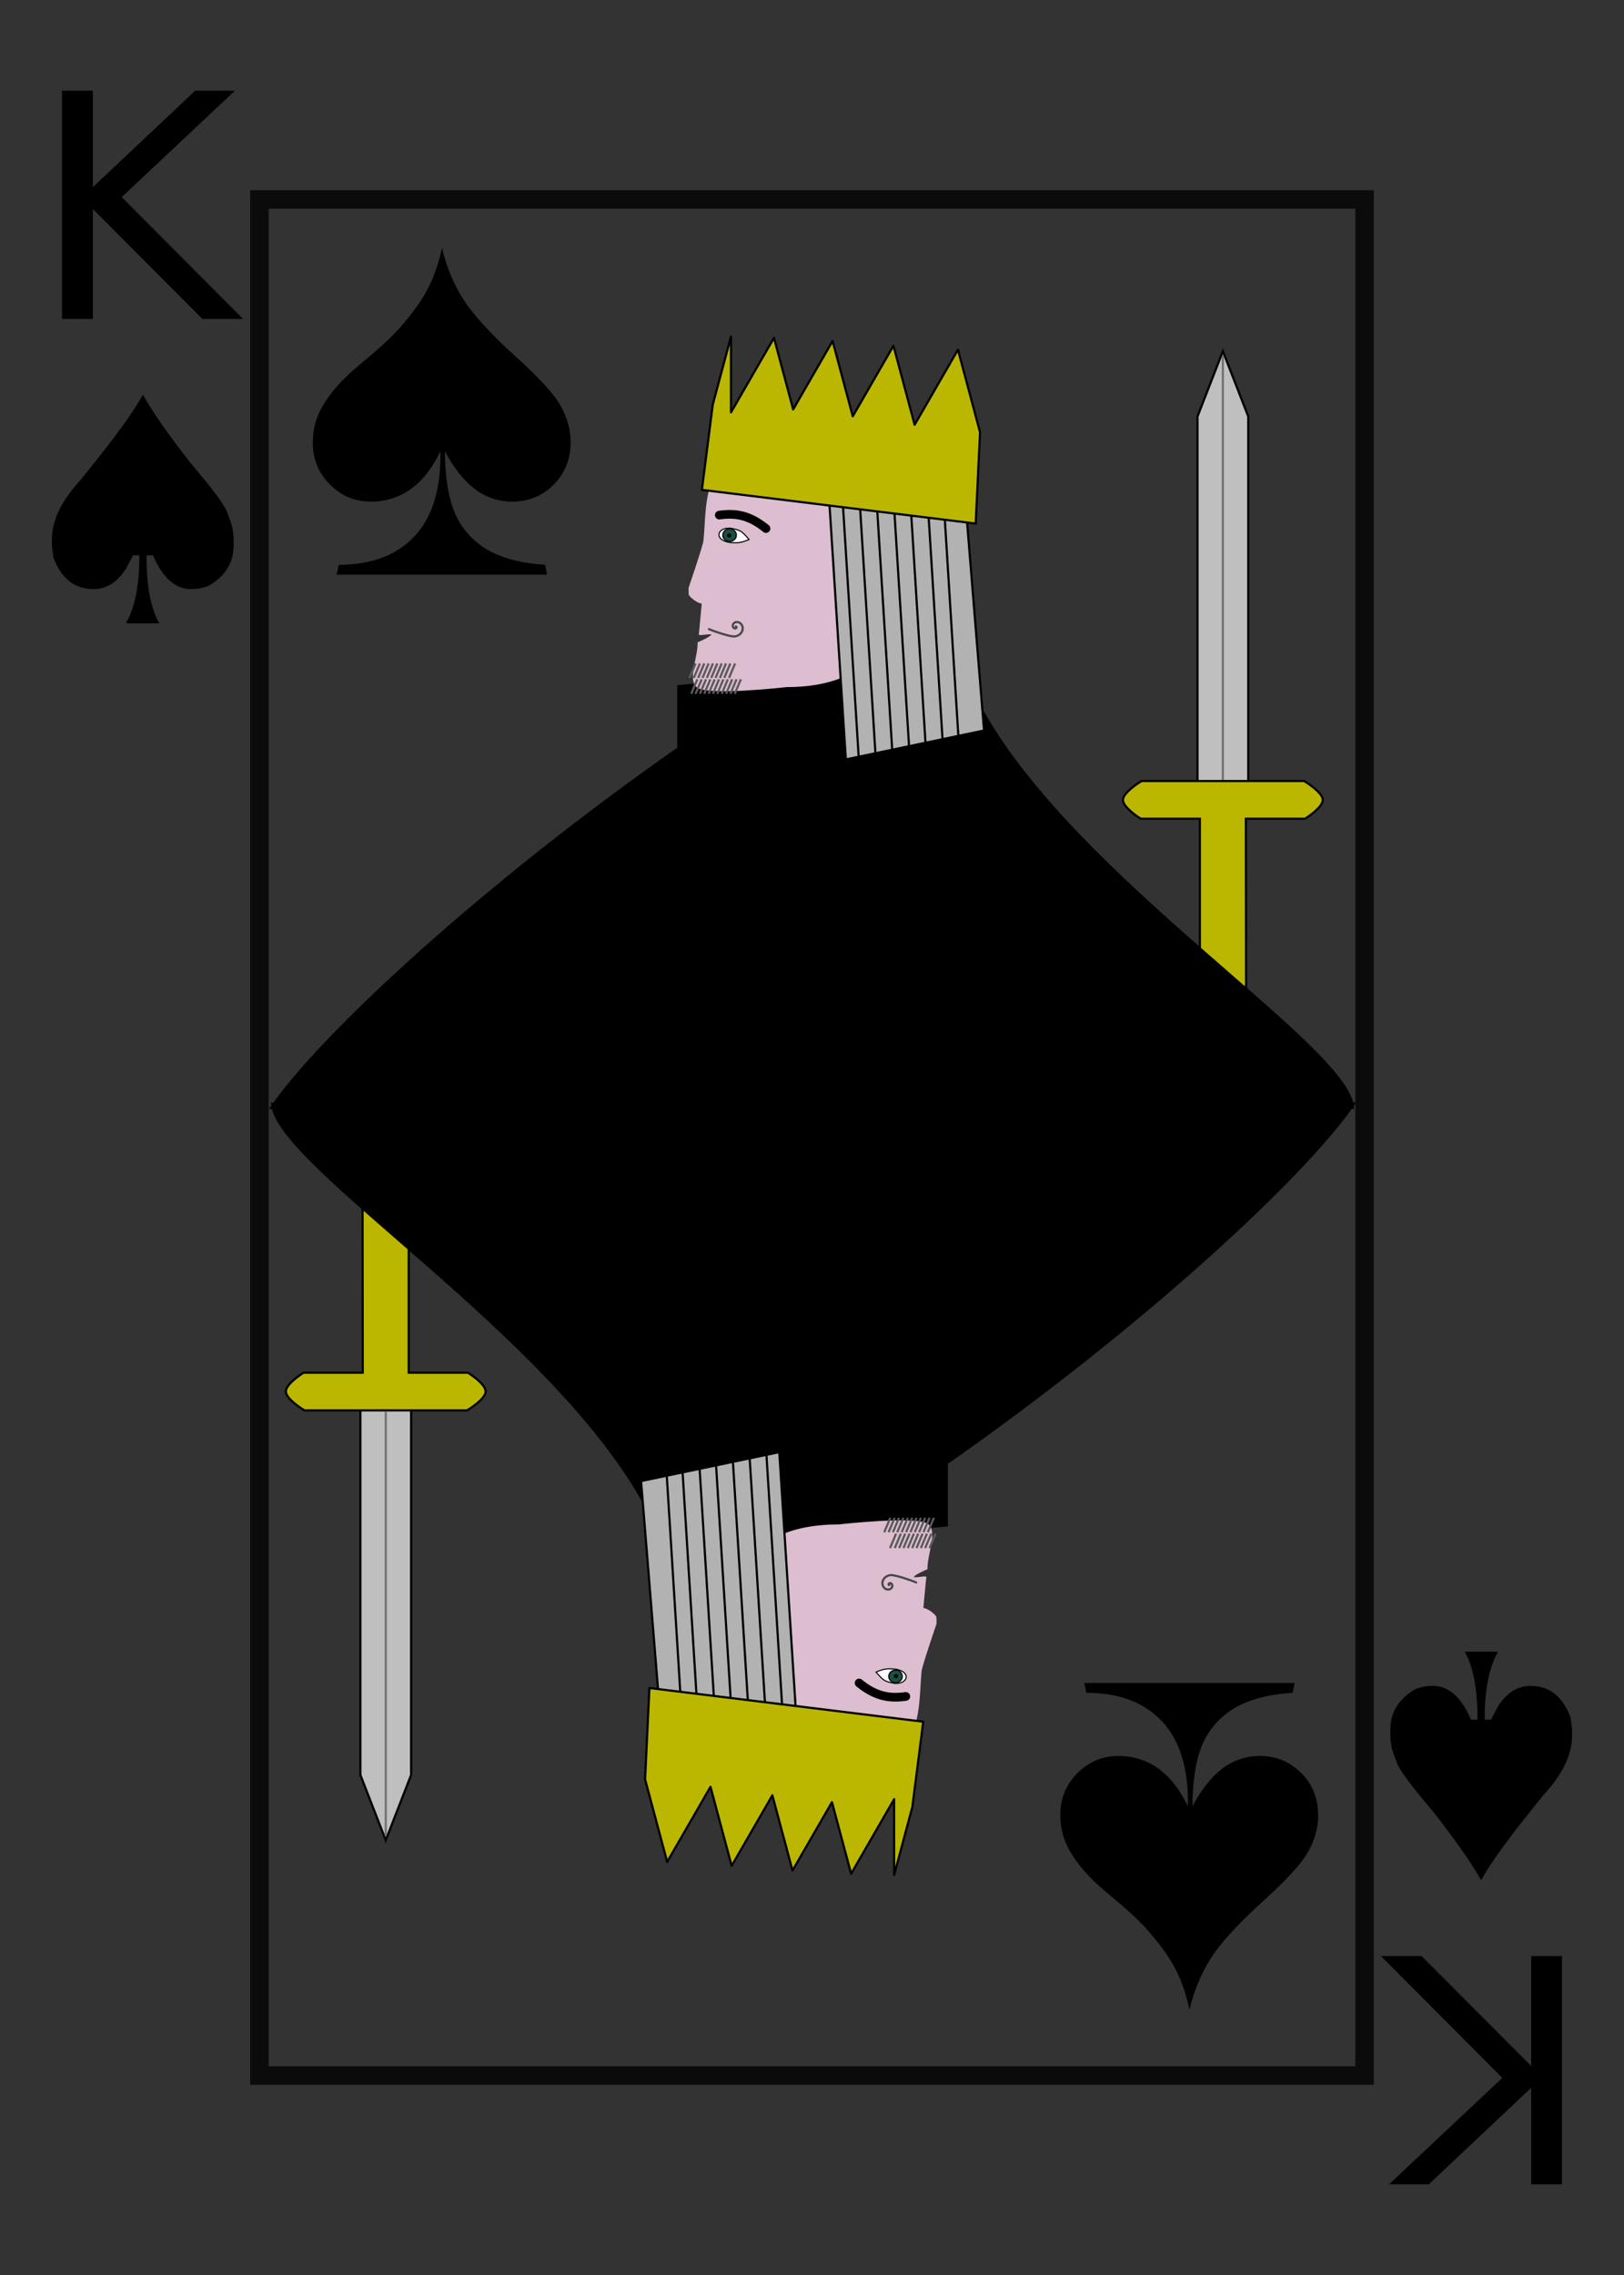 <?xml version="1.0" encoding="UTF-8" standalone="no"?>
<!-- Created with Inkscape (http://www.inkscape.org/) -->

<svg
   xmlns:dc="http://purl.org/dc/elements/1.1/"
   xmlns:cc="http://creativecommons.org/ns#"
   xmlns:rdf="http://www.w3.org/1999/02/22-rdf-syntax-ns#"
   xmlns:svg="http://www.w3.org/2000/svg"
   xmlns="http://www.w3.org/2000/svg"
   xmlns:xlink="http://www.w3.org/1999/xlink"
   xmlns:sodipodi="http://sodipodi.sourceforge.net/DTD/sodipodi-0.dtd"
   xmlns:inkscape="http://www.inkscape.org/namespaces/inkscape"
   width="747.347"
   height="1046.286"
   id="svg2"
   sodipodi:version="0.32"
   inkscape:version="0.92.4 (5da689c313, 2019-01-14)"
   version="1.0"
   sodipodi:docname="Cards-K-Spade.svg"
   inkscape:output_extension="org.inkscape.output.svg.inkscape">
  <rect width="100%" height="100%" fill="#333333" stroke="none"/>
  <defs
     id="defs4">
    <inkscape:perspective
       sodipodi:type="inkscape:persp3d"
       inkscape:vp_x="0 : 526.18109 : 1"
       inkscape:vp_y="0 : 1000 : 0"
       inkscape:vp_z="744.09448 : 526.18109 : 1"
       inkscape:persp3d-origin="372.04724 : 350.78739 : 1"
       id="perspective10" />
    <inkscape:perspective
       id="perspective2390"
       inkscape:persp3d-origin="372.04724 : 350.78739 : 1"
       inkscape:vp_z="744.09448 : 526.18109 : 1"
       inkscape:vp_y="0 : 1000 : 0"
       inkscape:vp_x="0 : 526.18109 : 1"
       sodipodi:type="inkscape:persp3d" />
  </defs>
  <sodipodi:namedview
     id="base"
     pagecolor="#ffffff"
     bordercolor="#666666"
     borderopacity="1.0"
     gridtolerance="10000"
     guidetolerance="10"
     objecttolerance="10"
     inkscape:pageopacity="0.0"
     inkscape:pageshadow="2"
     inkscape:zoom="0.70710678"
     inkscape:cx="-101.44484"
     inkscape:cy="603.08575"
     inkscape:document-units="px"
     inkscape:current-layer="layer1"
     showgrid="false"
     showguides="true"
     inkscape:guide-bbox="true"
     inkscape:window-width="3840"
     inkscape:window-height="2066"
     inkscape:window-x="-11"
     inkscape:window-y="-11"
     inkscape:window-maximized="1" />
  <g
     inkscape:label="Layer 1"
     inkscape:groupmode="layer"
     id="layer1"
     transform="translate(2.245,-0.648)">
    <path
       inkscape:connector-curvature="0"
       sodipodi:nodetypes="ccccc"
       style="display:inline;overflow:visible;visibility:visible;opacity:1;fill:#bfbfbf;fill-opacity:1;fill-rule:nonzero;stroke:#000000;stroke-width:1;stroke-linecap:butt;stroke-linejoin:miter;stroke-miterlimit:4;stroke-dasharray:none;stroke-dashoffset:0;stroke-opacity:1;marker:none;marker-start:none;marker-mid:none;marker-end:none;enable-background:accumulate"
       d="M 548.837,369.008 V 192.181 l 11.672,-30 11.672,30 v 176.827"
       id="path3994" />
    <path
       inkscape:connector-curvature="0"
       sodipodi:nodetypes="cczccczccccc"
       d="m 549.932,377.173 -27.254,-5e-5 c 0,0 -8.183,-5.052 -8.139,-8.659 0.044,-3.607 8.543,-8.659 8.543,-8.659 l 37.428,-4e-5 37.428,4e-5 c 0,0 8.5,5.052 8.543,8.659 0.044,3.607 -8.139,8.659 -8.139,8.659 l -27.254,5e-5 0.106,81.524 c 0,6.438 -21.261,6.082 -21.261,0 z"
       style="display:inline;overflow:visible;visibility:visible;fill:#bbb700;fill-opacity:1;fill-rule:nonzero;stroke:#000000;stroke-width:1;stroke-linecap:butt;stroke-linejoin:miter;stroke-miterlimit:4;stroke-dasharray:none;stroke-dashoffset:0;stroke-opacity:1;marker:none;marker-start:none;marker-mid:none;marker-end:none;enable-background:accumulate"
       id="path4168" />
    <path
       inkscape:connector-curvature="0"
       id="path872"
       d="m 186.944,640.127 v 176.827 l -11.672,30 -11.672,-30 V 640.127"
       style="display:inline;overflow:visible;visibility:visible;opacity:1;fill:#bfbfbf;fill-opacity:1;fill-rule:nonzero;stroke:#000000;stroke-width:1;stroke-linecap:butt;stroke-linejoin:miter;stroke-miterlimit:4;stroke-dasharray:none;stroke-dashoffset:0;stroke-opacity:1;marker:none;marker-start:none;marker-mid:none;marker-end:none;enable-background:accumulate"
       sodipodi:nodetypes="ccccc" />
    <path
       inkscape:connector-curvature="0"
       id="path874"
       style="display:inline;overflow:visible;visibility:visible;fill:#bbb700;fill-opacity:1;fill-rule:nonzero;stroke:#000000;stroke-width:1;stroke-linecap:butt;stroke-linejoin:miter;stroke-miterlimit:4;stroke-dasharray:none;stroke-dashoffset:0;stroke-opacity:1;marker:none;marker-start:none;marker-mid:none;marker-end:none;enable-background:accumulate"
       d="m 185.849,631.962 27.254,5e-5 c 0,0 8.183,5.052 8.139,8.659 -0.044,3.607 -8.543,8.659 -8.543,8.659 l -37.428,4e-5 -37.428,-4e-5 c 0,0 -8.5,-5.052 -8.543,-8.659 -0.044,-3.607 8.139,-8.659 8.139,-8.659 l 27.254,-5e-5 -0.106,-81.524 c 0,-6.438 21.261,-6.082 21.261,0 z"
       sodipodi:nodetypes="cczccczccccc" />
    <path
       inkscape:connector-curvature="0"
       id="path1073"
       style="font-style:normal;font-variant:normal;font-weight:normal;font-stretch:normal;font-size:144px;line-height:1.25;font-family:'Arial Narrow';-inkscape-font-specification:'Arial Narrow';text-align:center;text-anchor:middle;fill:#000000;fill-opacity:1;stroke:none;stroke-width:1px;stroke-linecap:butt;stroke-linejoin:miter;stroke-opacity:1"
       d="M 26.276,42.353 H 40.479 V 86.72 L 87.589,42.353 H 105.87 l -52.102,48.938 55.828,56.039 H 90.893 L 40.479,96.775 V 147.33 H 26.276 Z" />
    <path
       inkscape:connector-curvature="0"
       id="path1076"
       style="font-style:normal;font-variant:normal;font-weight:normal;font-stretch:normal;font-size:144px;line-height:1.25;font-family:'Arial Narrow';-inkscape-font-specification:'Arial Narrow';text-align:center;text-anchor:middle;fill:#000000;fill-opacity:1;stroke:none;stroke-width:1px;stroke-linecap:butt;stroke-linejoin:miter;stroke-opacity:1"
       d="m 63.647,182.424 q 6.609,11.742 21.797,31.148 16.664,19.547 17.086,23.555 2.742,5.977 2.742,11.602 v 2.812 q 0,11.742 -11.391,18.492 -3.727,1.547 -8.227,1.547 -10.828,0 -17.508,-15.539 h -2.953 v 0.844 q 0,19.898 5.836,30.445 H 55.913 v -0.422 q 5.977,-10.617 5.977,-30.656 l -0.211,-0.211 h -2.672 l -3.305,6.188 q -5.977,9.352 -14.906,9.352 -13.148,0 -18.492,-14.695 l -0.633,-5.133 v -3.234 q 0,-12.867 13.148,-27.141 22.148,-27.141 28.406,-38.742 l 0.211,-0.211 z" />
    <path
       inkscape:connector-curvature="0"
       id="path1070"
       style="font-style:normal;font-variant:normal;font-weight:normal;font-stretch:normal;font-size:144px;line-height:1.25;font-family:'Arial Narrow';-inkscape-font-specification:'Arial Narrow';text-align:center;text-anchor:middle;fill:#000000;fill-opacity:1;stroke:none;stroke-width:1px;stroke-linecap:butt;stroke-linejoin:miter;stroke-opacity:1"
       d="m 716.581,1005.228 h -14.203 v -44.367 l -47.109,44.367 h -18.281 l 52.102,-48.937 -55.828,-56.039 h 18.703 l 50.414,50.555 v -50.555 h 14.203 z" />
    <path
       inkscape:connector-curvature="0"
       id="path1067"
       style="font-style:normal;font-variant:normal;font-weight:normal;font-stretch:normal;font-size:144px;line-height:1.25;font-family:'Arial Narrow';-inkscape-font-specification:'Arial Narrow';text-align:center;text-anchor:middle;fill:#000000;fill-opacity:1;stroke:none;stroke-width:1px;stroke-linecap:butt;stroke-linejoin:miter;stroke-opacity:1"
       d="m 679.21,865.158 q -6.609,-11.742 -21.797,-31.148 -16.664,-19.547 -17.086,-23.555 -2.742,-5.977 -2.742,-11.602 v -2.812 q 0,-11.742 11.391,-18.492 3.727,-1.547 8.227,-1.547 10.828,0 17.508,15.539 h 2.953 v -0.844 q 0,-19.898 -5.836,-30.445 h 15.117 v 0.422 q -5.977,10.617 -5.977,30.656 l 0.211,0.211 h 2.672 l 3.305,-6.188 q 5.977,-9.352 14.906,-9.352 13.148,0 18.492,14.695 l 0.633,5.133 v 3.234 q 0,12.867 -13.148,27.141 -22.148,27.141 -28.406,38.742 l -0.211,0.211 z" />
    <path
       style="opacity:0.775;fill:none;fill-opacity:1;stroke:#000000;stroke-width:8.5;stroke-linecap:square;stroke-linejoin:miter;stroke-miterlimit:4;stroke-dasharray:none;stroke-opacity:1"
       d="M 117.143,92.362 H 625.714 V 955.219 H 117.143 Z"
       id="rect3077" />
    <path
       inkscape:connector-curvature="0"
       id="path1064"
       style="font-style:normal;font-weight:normal;font-size:250px;line-height:1.25;font-family:Arial;text-align:center;text-anchor:middle;fill:#000000;fill-opacity:1;stroke:none;stroke-width:1px;stroke-linecap:butt;stroke-linejoin:miter;stroke-opacity:1"
       d="m 201.144,114.656 q 3.174,13.184 9.766,23.56 6.592,10.376 23.438,25.757 16.968,15.259 21.484,23.438 4.517,8.179 4.517,16.602 0,11.719 -7.812,19.531 -7.812,7.812 -19.043,7.812 -9.521,0 -17.334,-5.859 -7.69,-5.981 -13.672,-17.334 0.122,17.944 4.639,28.564 4.639,10.498 14.648,16.602 10.132,5.981 26.855,7.08 l 0.854,4.517 H 152.683 l 0.977,-4.517 q 22.461,0 34.79,-13.062 12.451,-13.184 11.963,-39.185 -5.493,11.597 -13.672,17.456 -8.057,5.737 -18.311,5.737 -10.986,0 -18.921,-7.935 -7.812,-7.935 -7.812,-19.043 0,-8.911 4.028,-16.113 5.493,-10.01 17.822,-20.142 12.329,-10.132 18.188,-16.724 8.911,-10.132 12.939,-18.066 4.15,-7.935 6.47,-18.677 z" />
    <path
       inkscape:connector-curvature="0"
       d="m 545.144,924.925 q 3.174,-13.184 9.766,-23.56 6.592,-10.376 23.438,-25.757 16.968,-15.259 21.484,-23.438 4.517,-8.179 4.517,-16.602 0,-11.719 -7.812,-19.531 -7.812,-7.812 -19.043,-7.812 -9.521,0 -17.334,5.859 -7.69,5.981 -13.672,17.334 0.122,-17.944 4.639,-28.564 4.639,-10.498 14.648,-16.602 10.132,-5.981 26.855,-7.08 l 0.854,-4.517 H 496.683 l 0.977,4.517 q 22.461,0 34.79,13.062 12.451,13.184 11.963,39.185 -5.493,-11.597 -13.672,-17.456 -8.057,-5.737 -18.311,-5.737 -10.986,0 -18.921,7.935 -7.812,7.935 -7.812,19.043 0,8.911 4.028,16.113 5.493,10.01 17.822,20.142 12.329,10.132 18.188,16.724 8.911,10.132 12.939,18.066 4.15,7.935 6.47,18.677 z"
       style="font-style:normal;font-weight:normal;font-size:250px;line-height:1.25;font-family:Arial;text-align:center;text-anchor:middle;fill:#000000;fill-opacity:1;stroke:none;stroke-width:1px;stroke-linecap:butt;stroke-linejoin:miter;stroke-opacity:1"
       id="path1080" />
    <path
       sodipodi:nodetypes="ccscccc"
       id="path3918"
       d="M 309.898,316.219 L 438.827,304.076 C 448.852,306.154 443.801,316.459 448.22,324.685 C 491.146,404.585 618.561,481.504 620.393,510.099 L 122.469,510.219 C 144.46,477.74 219.146,408.241 309.898,344.791 L 309.898,316.219 z"
       style="fill:#000000;fill-opacity:1;fill-rule:nonzero;stroke:#000000;stroke-width:1;stroke-linecap:butt;stroke-linejoin:miter;marker:none;marker-start:none;marker-mid:none;marker-end:none;stroke-miterlimit:4;stroke-dasharray:none;stroke-dashoffset:0;stroke-opacity:1;visibility:visible;display:inline;overflow:visible;enable-background:accumulate" />
    <path
       inkscape:connector-curvature="0"
       style="display:inline;overflow:visible;visibility:visible;opacity:1;fill:#ddbdd0;fill-opacity:1;fill-rule:nonzero;stroke:#ddbdd0;stroke-width:1;stroke-linecap:butt;stroke-linejoin:miter;stroke-miterlimit:4;stroke-dasharray:none;stroke-dashoffset:0;stroke-opacity:1;marker:none;marker-start:none;marker-mid:none;marker-end:none;enable-background:accumulate"
       d="m 325.402,223.006 c -3.008,9.274 -2.569,18.312 -3.422,26.247 0,1.795 -6.861,21.85 -6.861,21.85 l 0.058,2.843 c -0.044,0.334 2.968,3.571 6.049,3.905 l -1.324,14.201 c -1.112,0.767 5.786,-0.963 5.786,0.3 0,1.421 -6.386,4.035 -6.386,4.035 0,6.756 -4.345,16.27 -0.788,19.827 4.169,4.169 41.296,-0.065 41.296,-0.065 47.993,0 48.571,-35 48.571,-35 0,-40.409 -2.582,-66.014 -2.582,-66.014 -2.482,-0.014 -18.085,-2.821 -34.972,-1.109 -18.548,1.88 -29.644,4.199 -45.424,8.982 z"
       id="path3867"
       sodipodi:nodetypes="ccccccccccccsc" />
    <path
       inkscape:connector-curvature="0"
       style="display:inline;overflow:visible;visibility:visible;opacity:1;fill:#b2b2b2;fill-opacity:1;fill-rule:nonzero;stroke:#000000;stroke-width:1;stroke-linecap:butt;stroke-linejoin:miter;stroke-miterlimit:4;stroke-dasharray:none;stroke-dashoffset:0;stroke-opacity:1;marker:none;marker-start:none;marker-mid:none;marker-end:none;enable-background:accumulate"
       d="m 377.983,209.454 9.021,140.456 63.601,-13.302 -9.3,-113.985 z"
       id="path3871"
       sodipodi:nodetypes="ccccc" />
    <path
       inkscape:connector-curvature="0"
       style="display:inline;overflow:visible;visibility:visible;opacity:1;fill:none;fill-opacity:0.703;fill-rule:nonzero;stroke:#000000;stroke-width:4;stroke-linecap:round;stroke-linejoin:round;stroke-miterlimit:4;stroke-dasharray:none;stroke-dashoffset:0;stroke-opacity:1;marker:none;marker-start:none;marker-mid:none;marker-end:none;enable-background:accumulate"
       d="m 328.773,237.556 c 8.089,-1.161 14.275,0.349 21.486,6.18"
       id="path3875"
       sodipodi:nodetypes="cc" />
    <path
       inkscape:connector-curvature="0"
       sodipodi:nodetypes="cc"
       style="display:inline;overflow:visible;visibility:visible;opacity:1;fill:none;fill-opacity:0.703;fill-rule:nonzero;stroke:#000000;stroke-width:1;stroke-linecap:butt;stroke-linejoin:miter;stroke-miterlimit:4;stroke-dasharray:none;stroke-dashoffset:0;stroke-opacity:1;marker:none;marker-start:none;marker-mid:none;marker-end:none;enable-background:accumulate"
       d="m 384.452,213.541 10.089,161.357"
       id="path3902" />
    <use
       x="0"
       y="0"
       xlink:href="#path3902"
       id="use3904"
       width="747.347"
       height="1046.286"
       transform="translate(8,2.929)" />
    <use
       x="0"
       y="0"
       xlink:href="#use3904"
       id="use3906"
       width="747.347"
       height="1046.286"
       transform="translate(8,2.929)" />
    <use
       x="0"
       y="0"
       xlink:href="#use3906"
       id="use3908"
       transform="translate(8,2.357)"
       width="747.347"
       height="1046.286" />
    <use
       x="0"
       y="0"
       xlink:href="#use3908"
       id="use3910"
       width="747.347"
       height="1046.286"
       transform="translate(8,5.286)" />
    <use
       x="0"
       y="0"
       xlink:href="#use3910"
       id="use3912"
       transform="translate(8,0.929)"
       width="747.347"
       height="1046.286" />
    <use
       x="0"
       y="0"
       xlink:href="#use3912"
       id="use3914"
       width="747.347"
       height="1046.286"
       transform="translate(8,10)" />
    <path
       inkscape:connector-curvature="0"
       style="display:inline;overflow:visible;visibility:visible;opacity:1;fill:#ffffff;fill-opacity:1;fill-rule:nonzero;stroke:#000000;stroke-width:0.5;stroke-linecap:butt;stroke-linejoin:miter;stroke-miterlimit:4;stroke-dasharray:none;stroke-dashoffset:0;stroke-opacity:1;marker:none;marker-start:none;marker-mid:none;marker-end:none;enable-background:accumulate"
       d="m 334.325,243.643 c 4.212,0.888 4.64,1.051 8.125,5.126 -3.668,1.537 -5.011,1.661 -8.872,1.361 -7.821,-1.3 -5.568,-7.368 0.748,-6.487 z"
       id="path3877"
       sodipodi:nodetypes="cccc" />
    <path
       style="opacity:1;fill:#165044;fill-opacity:1;stroke:#000000;stroke-width:0.5;stroke-linecap:round;stroke-linejoin:round;stroke-miterlimit:4;stroke-dasharray:none;stroke-opacity:1"
       d="m 336.624,246.766 a 3.119,2.908 0 0 1 -3.119,2.908 3.119,2.908 0 0 1 -3.119,-2.908 3.119,2.908 0 0 1 3.119,-2.908 3.119,2.908 0 0 1 3.119,2.908 z"
       id="path3885" />
    <path
       style="opacity:1;fill:#000000;fill-opacity:1;stroke:#000000;stroke-width:0.5;stroke-linecap:round;stroke-linejoin:round;stroke-miterlimit:4;stroke-dasharray:none;stroke-opacity:1"
       d="m 334.073,246.893 a 0.758,0.694 0 0 1 -0.758,0.694 0.758,0.694 0 0 1 -0.758,-0.694 0.758,0.694 0 0 1 0.758,-0.694 0.758,0.694 0 0 1 0.758,0.694 z"
       id="path3887" />
    <path
       inkscape:connector-curvature="0"
       sodipodi:nodetypes="cc"
       id="path4045"
       d="m 317.853,305.782 -2.812,6.652"
       style="display:inline;overflow:visible;visibility:visible;opacity:1;fill:none;fill-opacity:0.703;fill-rule:nonzero;stroke:#5a5a5a;stroke-width:1;stroke-linecap:butt;stroke-linejoin:miter;stroke-miterlimit:4;stroke-dasharray:none;stroke-dashoffset:0;stroke-opacity:1;marker:none;marker-start:none;marker-mid:none;marker-end:none;enable-background:accumulate" />
    <use
       height="1046.286"
       width="747.347"
       transform="translate(2)"
       id="use4061"
       xlink:href="#path4045"
       y="0"
       x="0" />
    <use
       height="1046.286"
       width="747.347"
       transform="translate(2)"
       id="use4063"
       xlink:href="#use4061"
       y="0"
       x="0" />
    <use
       height="1046.286"
       width="747.347"
       transform="translate(2)"
       id="use4065"
       xlink:href="#use4063"
       y="0"
       x="0" />
    <use
       height="1046.286"
       width="747.347"
       transform="translate(2)"
       id="use4067"
       xlink:href="#use4065"
       y="0"
       x="0" />
    <use
       height="1046.286"
       width="747.347"
       transform="translate(2)"
       id="use4069"
       xlink:href="#use4067"
       y="0"
       x="0" />
    <use
       height="1046.286"
       width="747.347"
       transform="translate(2)"
       id="use4071"
       xlink:href="#use4069"
       y="0"
       x="0" />
    <use
       height="1046.286"
       width="747.347"
       transform="translate(2)"
       id="use4073"
       xlink:href="#use4071"
       y="0"
       x="0" />
    <use
       height="1046.286"
       width="747.347"
       transform="translate(2)"
       id="use4075"
       xlink:href="#use4073"
       y="0"
       x="0" />
    <use
       height="1046.286"
       width="747.347"
       transform="translate(2.179)"
       id="use4077"
       xlink:href="#use4075"
       y="0"
       x="0" />
    <use
       height="1046.286"
       width="747.347"
       transform="translate(0.804,7.286)"
       id="use4121"
       xlink:href="#path4045"
       y="0"
       x="0" />
    <use
       height="1046.286"
       width="747.347"
       transform="translate(2)"
       id="use4123"
       xlink:href="#use4121"
       y="0"
       x="0" />
    <use
       height="1046.286"
       width="747.347"
       transform="translate(2)"
       id="use4125"
       xlink:href="#use4123"
       y="0"
       x="0" />
    <use
       height="1046.286"
       width="747.347"
       transform="translate(2)"
       id="use4127"
       xlink:href="#use4125"
       y="0"
       x="0" />
    <use
       height="1046.286"
       width="747.347"
       transform="translate(2)"
       id="use4129"
       xlink:href="#use4127"
       y="0"
       x="0" />
    <use
       height="1046.286"
       width="747.347"
       transform="translate(2)"
       id="use4131"
       xlink:href="#use4129"
       y="0"
       x="0" />
    <use
       height="1046.286"
       width="747.347"
       transform="translate(2)"
       id="use4133"
       xlink:href="#use4131"
       y="0"
       x="0" />
    <use
       height="1046.286"
       width="747.347"
       transform="translate(2.045)"
       id="use4135"
       xlink:href="#use4133"
       y="0"
       x="0" />
    <use
       height="1046.286"
       width="747.347"
       transform="translate(2)"
       id="use4139"
       xlink:href="#use4135"
       y="0"
       x="0" />
    <use
       height="1046.286"
       width="747.347"
       transform="translate(2)"
       id="use4141"
       xlink:href="#use4139"
       y="0"
       x="0" />
    <use
       height="1046.286"
       width="747.347"
       transform="translate(2)"
       id="use4143"
       xlink:href="#use4141"
       y="0"
       x="0" />
    <path
       inkscape:connector-curvature="0"
       sodipodi:nodetypes="cssssssc"
       id="path4157"
       d="m 336.339,288.797 c 0.12,-0.095 0.278,0.034 0.327,0.144 0.138,0.314 -0.149,0.626 -0.435,0.708 -0.608,0.173 -1.149,-0.362 -1.259,-0.924 -0.198,-1.011 0.685,-1.863 1.631,-1.993 1.533,-0.212 2.78,1.126 2.922,2.574 0.214,2.179 -1.695,3.915 -3.768,4.057 -2.015,0.138 -9.425,-2.337 -11.752,-3.393"
       style="fill:none;fill-rule:evenodd;stroke:#484848;stroke-width:1px;stroke-linecap:round;stroke-linejoin:miter;stroke-opacity:1" />
    <path
       inkscape:connector-curvature="0"
       id="path4368"
       d="m 320.755,225.934 126,15.5 2,-42 -10.17,-37.954 -19.935,34.528 -9.739,-36.347 -18.731,32.442 -9.274,-34.611 -18.153,31.442 -8.819,-32.913 -19.788,34.274 v -34.86 l -8.379,31.271 z"
       style="display:inline;overflow:visible;visibility:visible;opacity:1;fill:#bbb700;fill-opacity:1;fill-rule:nonzero;stroke:#000000;stroke-width:1;stroke-linecap:butt;stroke-linejoin:round;stroke-miterlimit:4;stroke-dasharray:none;stroke-dashoffset:0;stroke-opacity:1;marker:none;marker-start:none;marker-mid:none;marker-end:none;enable-background:accumulate" />
    <use
       x="0"
       y="0"
       xlink:href="#path3918"
       id="use3954"
       transform="matrix(-1,0,0,-1,743.367,1018.407)"
       width="747.347"
       height="1046.286" />
    <path
       inkscape:connector-curvature="0"
       sodipodi:nodetypes="ccccccccccccsc"
       id="path878"
       d="m 417.966,795.4 c 3.008,-9.274 2.569,-18.312 3.422,-26.247 0,-1.795 6.861,-21.85 6.861,-21.85 l -0.058,-2.843 c 0.044,-0.334 -2.968,-3.571 -6.049,-3.905 l 1.324,-14.201 c 1.112,-0.767 -5.786,0.963 -5.786,-0.3 0,-1.421 6.386,-4.035 6.386,-4.035 0,-6.756 4.345,-16.27 0.788,-19.827 -4.169,-4.169 -41.296,0.065 -41.296,0.065 -47.993,0 -48.571,35 -48.571,35 0,40.409 2.582,66.014 2.582,66.014 2.482,0.014 18.085,2.821 34.972,1.109 18.548,-1.88 29.644,-4.199 45.424,-8.982 z"
       style="display:inline;overflow:visible;visibility:visible;opacity:1;fill:#ddbdd0;fill-opacity:1;fill-rule:nonzero;stroke:#ddbdd0;stroke-width:1;stroke-linecap:butt;stroke-linejoin:miter;stroke-miterlimit:4;stroke-dasharray:none;stroke-dashoffset:0;stroke-opacity:1;marker:none;marker-start:none;marker-mid:none;marker-end:none;enable-background:accumulate" />
    <path
       inkscape:connector-curvature="0"
       sodipodi:nodetypes="ccccc"
       id="path880"
       d="m 365.385,808.953 -9.021,-140.456 -63.601,13.302 9.3,113.985 z"
       style="display:inline;overflow:visible;visibility:visible;opacity:1;fill:#b2b2b2;fill-opacity:1;fill-rule:nonzero;stroke:#000000;stroke-width:1;stroke-linecap:butt;stroke-linejoin:miter;stroke-miterlimit:4;stroke-dasharray:none;stroke-dashoffset:0;stroke-opacity:1;marker:none;marker-start:none;marker-mid:none;marker-end:none;enable-background:accumulate" />
    <path
       inkscape:connector-curvature="0"
       sodipodi:nodetypes="cc"
       id="path882"
       d="m 414.594,780.851 c -8.089,1.161 -14.275,-0.349 -21.486,-6.18"
       style="display:inline;overflow:visible;visibility:visible;opacity:1;fill:none;fill-opacity:0.703;fill-rule:nonzero;stroke:#000000;stroke-width:4;stroke-linecap:round;stroke-linejoin:round;stroke-miterlimit:4;stroke-dasharray:none;stroke-dashoffset:0;stroke-opacity:1;marker:none;marker-start:none;marker-mid:none;marker-end:none;enable-background:accumulate" />
    <path
       inkscape:connector-curvature="0"
       id="path884"
       d="M 358.916,804.866 348.827,643.509"
       style="display:inline;overflow:visible;visibility:visible;opacity:1;fill:none;fill-opacity:0.703;fill-rule:nonzero;stroke:#000000;stroke-width:1;stroke-linecap:butt;stroke-linejoin:miter;stroke-miterlimit:4;stroke-dasharray:none;stroke-dashoffset:0;stroke-opacity:1;marker:none;marker-start:none;marker-mid:none;marker-end:none;enable-background:accumulate"
       sodipodi:nodetypes="cc" />
    <use
       transform="rotate(180,367.684,507.739)"
       height="1046.286"
       width="747.347"
       id="use886"
       xlink:href="#path3902"
       y="0"
       x="0" />
    <use
       transform="rotate(180,367.684,507.739)"
       height="1046.286"
       width="747.347"
       id="use888"
       xlink:href="#use3904"
       y="0"
       x="0" />
    <use
       height="1046.286"
       width="747.347"
       transform="rotate(180,367.684,508.025)"
       id="use890"
       xlink:href="#use3906"
       y="0"
       x="0" />
    <use
       transform="rotate(180,367.684,506.56)"
       height="1046.286"
       width="747.347"
       id="use892"
       xlink:href="#use3908"
       y="0"
       x="0" />
    <use
       height="1046.286"
       width="747.347"
       transform="rotate(180,367.684,508.739)"
       id="use894"
       xlink:href="#use3910"
       y="0"
       x="0" />
    <use
       transform="rotate(180,367.684,504.203)"
       height="1046.286"
       width="747.347"
       id="use896"
       xlink:href="#use3912"
       y="0"
       x="0" />
    <path
       inkscape:connector-curvature="0"
       sodipodi:nodetypes="cccc"
       id="path898"
       d="m 409.042,774.764 c -4.212,-0.888 -4.64,-1.051 -8.125,-5.126 3.668,-1.537 5.011,-1.661 8.872,-1.361 7.821,1.3 5.568,7.368 -0.748,6.487 z"
       style="display:inline;overflow:visible;visibility:visible;opacity:1;fill:#ffffff;fill-opacity:1;fill-rule:nonzero;stroke:#000000;stroke-width:0.5;stroke-linecap:butt;stroke-linejoin:miter;stroke-miterlimit:4;stroke-dasharray:none;stroke-dashoffset:0;stroke-opacity:1;marker:none;marker-start:none;marker-mid:none;marker-end:none;enable-background:accumulate" />
    <path
       transform="scale(-1)"
       style="opacity:1;fill:#165044;fill-opacity:1;stroke:#000000;stroke-width:0.5;stroke-linecap:round;stroke-linejoin:round;stroke-miterlimit:4;stroke-dasharray:none;stroke-opacity:1"
       d="m -406.743,-771.64 a 3.119,2.908 0 0 1 -3.119,2.908 3.119,2.908 0 0 1 -3.119,-2.908 3.119,2.908 0 0 1 3.119,-2.908 3.119,2.908 0 0 1 3.119,2.908 z"
       id="path900" />
    <path
       transform="scale(-1)"
       style="opacity:1;fill:#000000;fill-opacity:1;stroke:#000000;stroke-width:0.5;stroke-linecap:round;stroke-linejoin:round;stroke-miterlimit:4;stroke-dasharray:none;stroke-opacity:1"
       d="m -409.295,-771.514 a 0.758,0.694 0 0 1 -0.758,0.694 0.758,0.694 0 0 1 -0.758,-0.694 0.758,0.694 0 0 1 0.758,-0.694 0.758,0.694 0 0 1 0.758,0.694 z"
       id="path902" />
    <path
       inkscape:connector-curvature="0"
       style="display:inline;overflow:visible;visibility:visible;opacity:1;fill:none;fill-opacity:0.703;fill-rule:nonzero;stroke:#5a5a5a;stroke-width:1;stroke-linecap:butt;stroke-linejoin:miter;stroke-miterlimit:4;stroke-dasharray:none;stroke-dashoffset:0;stroke-opacity:1;marker:none;marker-start:none;marker-mid:none;marker-end:none;enable-background:accumulate"
       d="m 425.514,712.625 2.812,-6.652"
       id="path904"
       sodipodi:nodetypes="cc" />
    <use
       x="0"
       y="0"
       xlink:href="#path4045"
       id="use906"
       transform="rotate(180,370.684,509.203)"
       width="747.347"
       height="1046.286" />
    <use
       x="0"
       y="0"
       xlink:href="#use4061"
       id="use908"
       transform="rotate(180,370.684,509.203)"
       width="747.347"
       height="1046.286" />
    <use
       x="0"
       y="0"
       xlink:href="#use4063"
       id="use910"
       transform="rotate(180,370.684,509.203)"
       width="747.347"
       height="1046.286" />
    <use
       x="0"
       y="0"
       xlink:href="#use4065"
       id="use912"
       transform="rotate(180,370.684,509.203)"
       width="747.347"
       height="1046.286" />
    <use
       x="0"
       y="0"
       xlink:href="#use4067"
       id="use914"
       transform="rotate(180,370.684,509.203)"
       width="747.347"
       height="1046.286" />
    <use
       x="0"
       y="0"
       xlink:href="#use4069"
       id="use916"
       transform="rotate(180,370.684,509.203)"
       width="747.347"
       height="1046.286" />
    <use
       x="0"
       y="0"
       xlink:href="#use4071"
       id="use918"
       transform="rotate(180,370.684,509.203)"
       width="747.347"
       height="1046.286" />
    <use
       x="0"
       y="0"
       xlink:href="#use4073"
       id="use920"
       transform="rotate(180,370.684,509.203)"
       width="747.347"
       height="1046.286" />
    <use
       x="0"
       y="0"
       xlink:href="#use4075"
       id="use922"
       transform="rotate(180,370.594,509.203)"
       width="747.347"
       height="1046.286" />
    <use
       x="0"
       y="0"
       xlink:href="#path4045"
       id="use924"
       transform="rotate(180,371.282,505.56)"
       width="747.347"
       height="1046.286" />
    <use
       x="0"
       y="0"
       xlink:href="#use4121"
       id="use926"
       transform="rotate(180,370.684,509.203)"
       width="747.347"
       height="1046.286" />
    <use
       x="0"
       y="0"
       xlink:href="#use4123"
       id="use928"
       transform="rotate(180,370.684,509.203)"
       width="747.347"
       height="1046.286" />
    <use
       x="0"
       y="0"
       xlink:href="#use4125"
       id="use930"
       transform="rotate(180,370.684,509.203)"
       width="747.347"
       height="1046.286" />
    <use
       x="0"
       y="0"
       xlink:href="#use4127"
       id="use932"
       transform="rotate(180,370.684,509.203)"
       width="747.347"
       height="1046.286" />
    <use
       x="0"
       y="0"
       xlink:href="#use4129"
       id="use934"
       transform="rotate(180,370.684,509.203)"
       width="747.347"
       height="1046.286" />
    <use
       x="0"
       y="0"
       xlink:href="#use4131"
       id="use936"
       transform="rotate(180,370.684,509.203)"
       width="747.347"
       height="1046.286" />
    <use
       x="0"
       y="0"
       xlink:href="#use4133"
       id="use938"
       transform="rotate(180,370.661,509.203)"
       width="747.347"
       height="1046.286" />
    <use
       x="0"
       y="0"
       xlink:href="#use4135"
       id="use940"
       transform="rotate(180,370.684,509.203)"
       width="747.347"
       height="1046.286" />
    <use
       x="0"
       y="0"
       xlink:href="#use4139"
       id="use942"
       transform="rotate(180,370.684,509.203)"
       width="747.347"
       height="1046.286" />
    <use
       x="0"
       y="0"
       xlink:href="#use4141"
       id="use944"
       transform="rotate(180,370.684,509.203)"
       width="747.347"
       height="1046.286" />
    <path
       inkscape:connector-curvature="0"
       style="fill:none;fill-rule:evenodd;stroke:#484848;stroke-width:1px;stroke-linecap:round;stroke-linejoin:miter;stroke-opacity:1"
       d="m 407.028,729.609 c -0.12,0.095 -0.278,-0.034 -0.327,-0.144 -0.138,-0.314 0.149,-0.626 0.435,-0.708 0.608,-0.173 1.149,0.362 1.259,0.924 0.198,1.011 -0.685,1.863 -1.631,1.993 -1.533,0.212 -2.78,-1.126 -2.922,-2.574 -0.214,-2.179 1.695,-3.915 3.768,-4.057 2.015,-0.138 9.425,2.337 11.752,3.393"
       id="path946"
       sodipodi:nodetypes="cssssssc" />
    <path
       inkscape:connector-curvature="0"
       style="display:inline;overflow:visible;visibility:visible;opacity:1;fill:#bbb700;fill-opacity:1;fill-rule:nonzero;stroke:#000000;stroke-width:1;stroke-linecap:butt;stroke-linejoin:round;stroke-miterlimit:4;stroke-dasharray:none;stroke-dashoffset:0;stroke-opacity:1;marker:none;marker-start:none;marker-mid:none;marker-end:none;enable-background:accumulate"
       d="m 422.612,792.473 -126,-15.5 -2,42 10.17,37.954 19.935,-34.528 9.739,36.347 18.731,-32.442 9.274,34.611 18.153,-31.442 8.819,32.913 19.788,-34.274 v 34.86 l 8.379,-31.271 z"
       id="path948" />
    <path
       style="opacity:1;fill:#727272;fill-opacity:1;fill-rule:nonzero;stroke:none;stroke-width:1;stroke-linecap:butt;stroke-linejoin:miter;marker:none;stroke-miterlimit:4;stroke-dasharray:none;stroke-dashoffset:0;stroke-opacity:1;visibility:visible;display:inline;overflow:visible;enable-background:accumulate"
       d="M 560.005,164.8 L 560.005,359.367 L 561.005,359.367 L 561.005,164.8 L 560.505,163.558 L 560.005,164.8 z"
       id="path4179"
       sodipodi:nodetypes="cccccc" />
    <use
       x="0"
       y="0"
       xlink:href="#path4179"
       id="use4188"
       transform="matrix(-1,0,0,-1,735.777,1009.146)"
       width="747.347"
       height="1046.286" />
  </g>
</svg>
